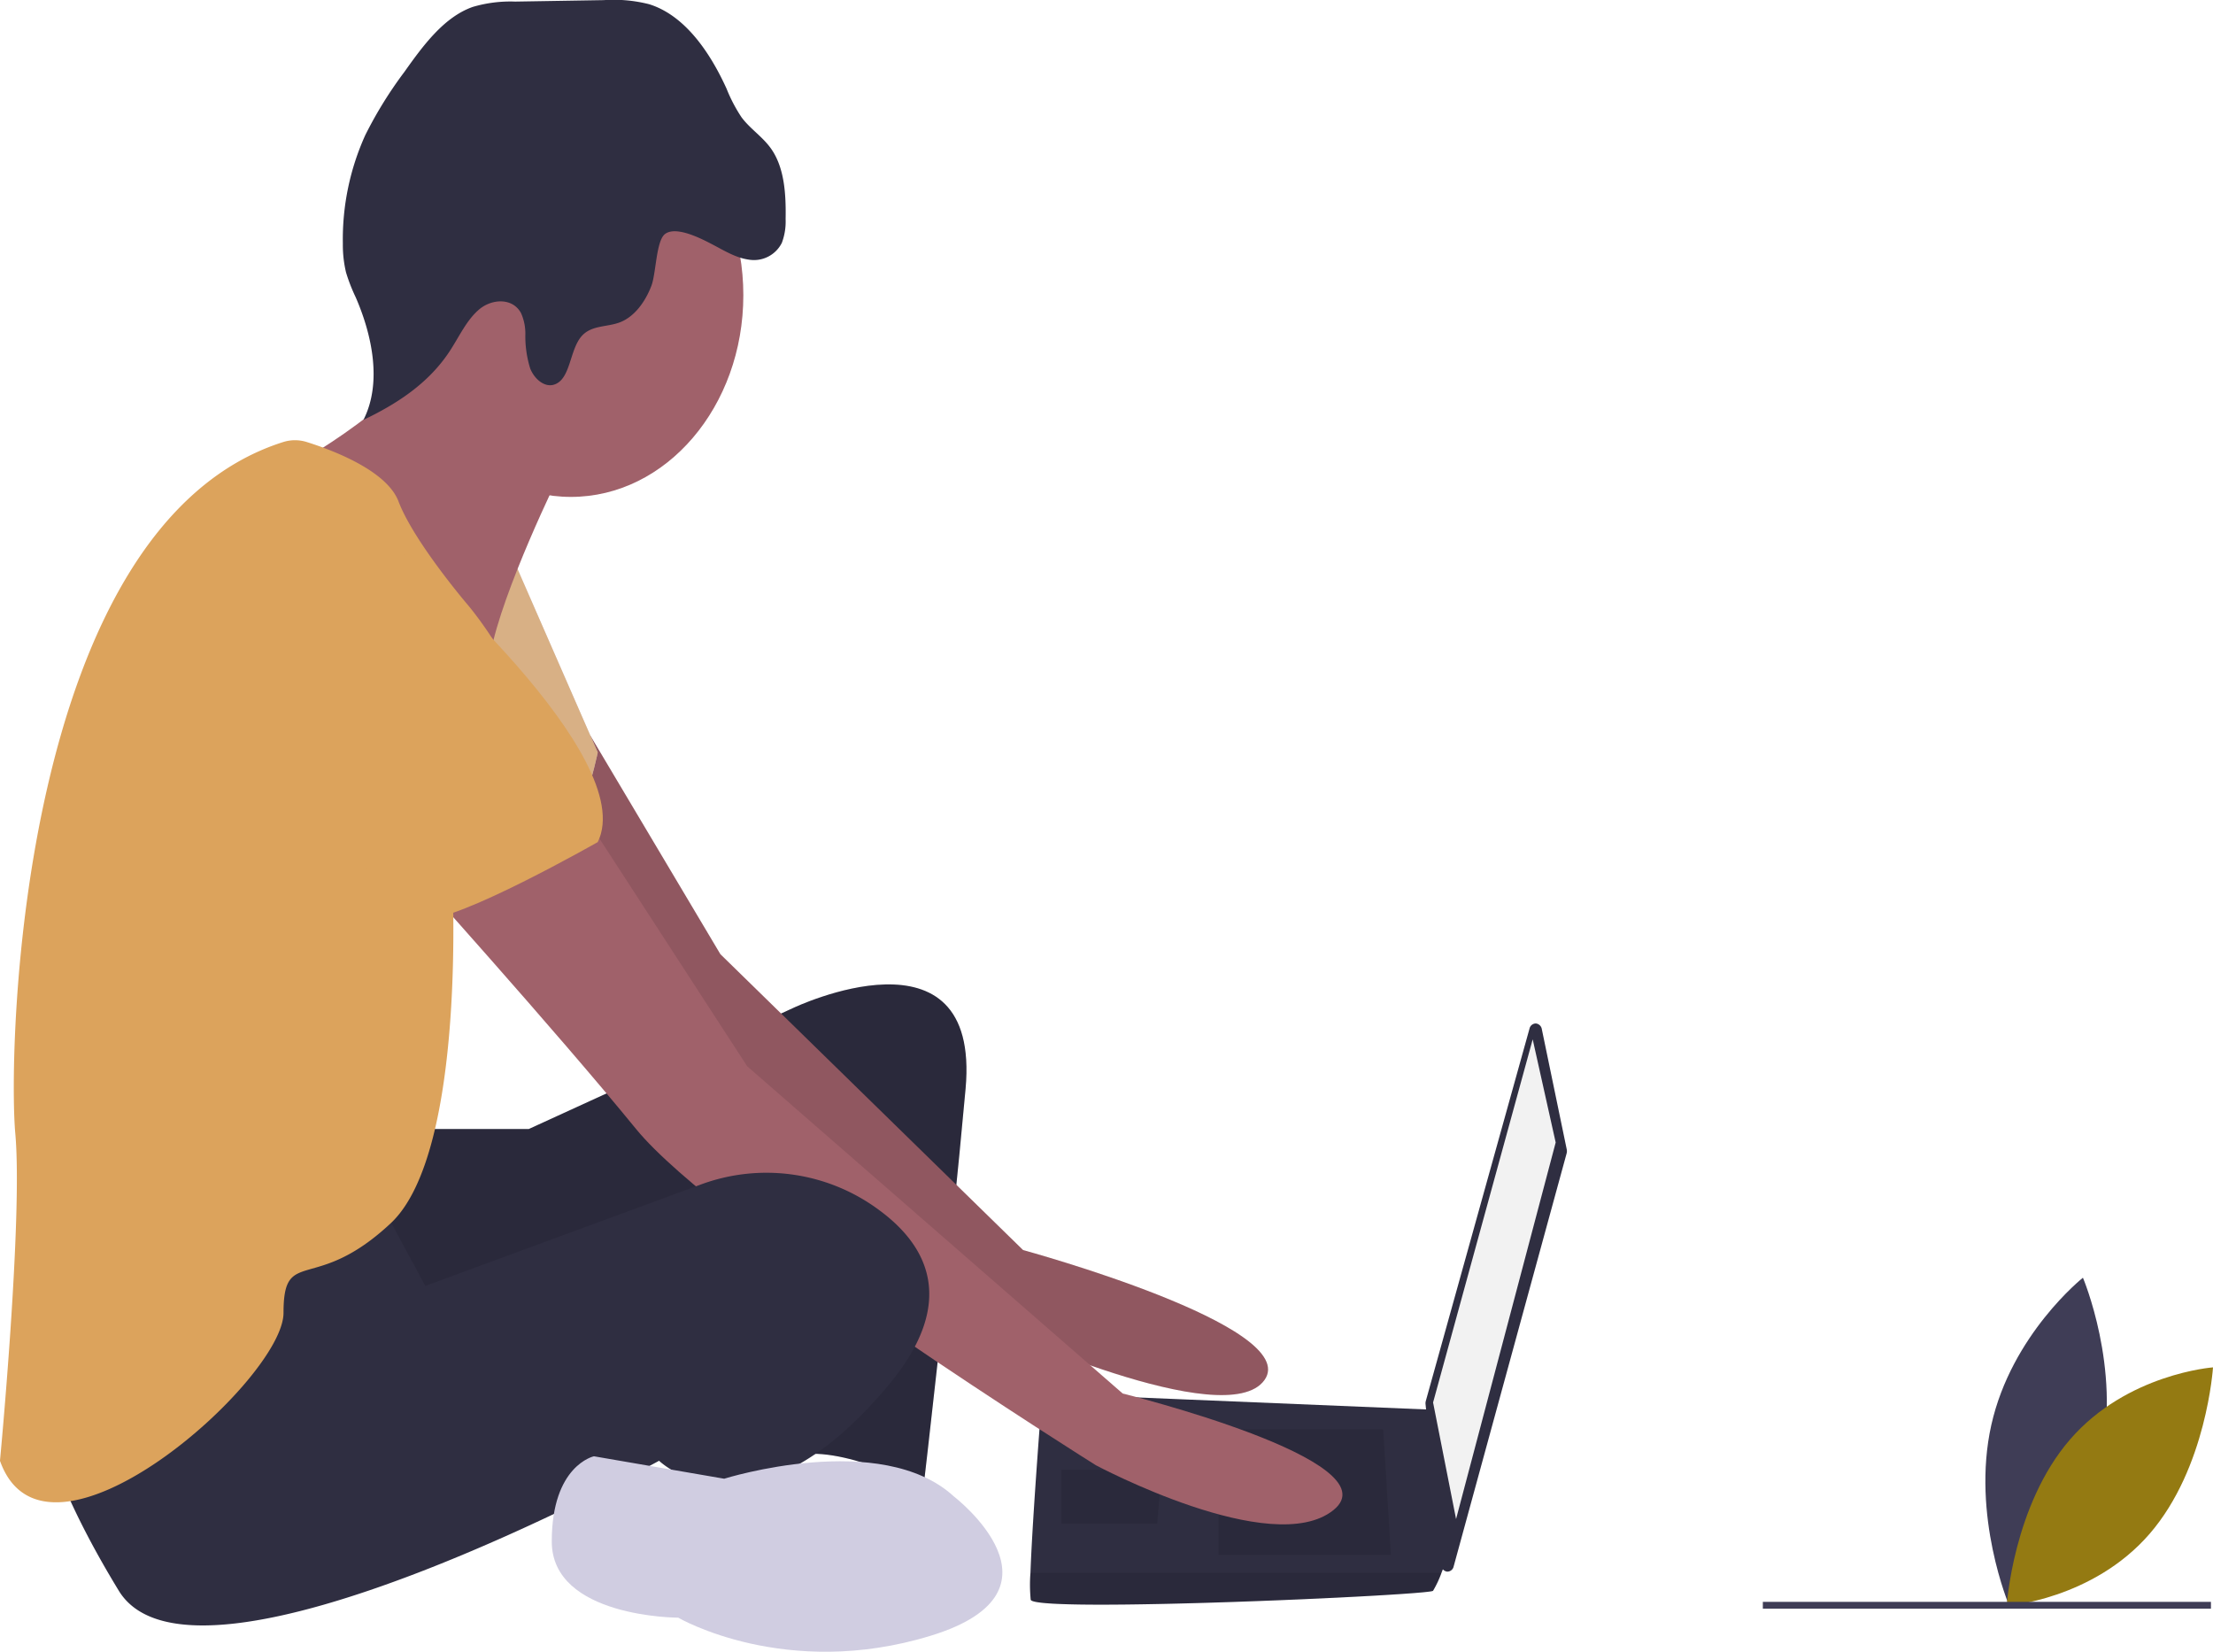 <svg xmlns="http://www.w3.org/2000/svg" width="335.448" height="250.341" viewBox="0 0 335.448 250.341">
  <g id="undraw_web_developer_p3e5" transform="translate(0 -139.659)">
    <path id="Path_1" data-name="Path 1" d="M903.955,749.13c-3.083,13.735-13.887,22.319-13.887,22.319s-5.8-13.686-2.722-27.421,13.887-22.319,13.887-22.319S907.038,735.395,903.955,749.13Z" transform="translate(-585.501 -388.399)" fill="#3f3d56"/>
    <path id="Path_2" data-name="Path 2" d="M903.37,758.951c-8.635,9.981-9.6,25.216-9.6,25.216s13.035-.946,21.67-10.926,9.6-25.217,9.6-25.217S912.005,748.97,903.37,758.951Z" transform="translate(-589.592 -401.125)" fill="#947a12"/>
    <path id="Path_3" data-name="Path 3" d="M188.328,653.667h16.263l40.076-18.345s28.46-13.589,26.136,12.23-6.389,60.472-6.389,60.472-12.778-6.794-19.748-4.756-2.323-41.447-2.323-41.447-56.919,31.935-62.147,27.858-6.389-32.614-6.389-32.614Z" transform="translate(-124.439 -342.893)" fill="#2f2e41"/>
    <path id="Path_4" data-name="Path 4" d="M188.328,653.667h16.263l40.076-18.345s28.46-13.589,26.136,12.23-6.389,60.472-6.389,60.472-12.778-6.794-19.748-4.756-2.323-41.447-2.323-41.447-56.919,31.935-62.147,27.858-6.389-32.614-6.389-32.614Z" transform="translate(-124.439 -342.893)" opacity="0.1"/>
    <path id="Path_5" data-name="Path 5" d="M246.288,558.82,265.97,591.9l45.884,44.844s42.4,11.551,36.591,19.7-41.237-8.154-41.237-8.154-52.854-44.844-54.6-48.242S231.7,564.722,231.7,564.722Z" transform="translate(-156.777 -307.625)" fill="#a0616a"/>
    <path id="Path_6" data-name="Path 6" d="M246.288,558.82,265.97,591.9l45.884,44.844s42.4,11.551,36.591,19.7-41.237-8.154-41.237-8.154-52.854-44.844-54.6-48.242S231.7,564.722,231.7,564.722Z" transform="translate(-156.777 -307.625)" opacity="0.1"/>
    <path id="Path_7" data-name="Path 7" d="M214.027,507.092l12.778,29.217s-2.9,14.268-7.551,15.628-24.394-17.666-24.394-17.666Z" transform="translate(-136.199 -282.61)" fill="#d0cde1"/>
    <path id="Path_8" data-name="Path 8" d="M214.027,507.092l12.778,29.217s-2.9,14.268-7.551,15.628-24.394-17.666-24.394-17.666Z" transform="translate(-136.199 -282.61)" fill="#dca35c" opacity="0.69"/>
    <path id="Path_9" data-name="Path 9" d="M569.106,644.086l3.775,18.214a1.324,1.324,0,0,1-.019.615L555.74,725.509a.984.984,0,0,1-1.022.786,1.063,1.063,0,0,1-.871-1l-2.369-24.384a1.325,1.325,0,0,1,.042-.481L567.237,644a.993.993,0,0,1,.962-.784A1.023,1.023,0,0,1,569.106,644.086Z" transform="translate(-335.394 -348.44)" fill="#2f2e41"/>
    <path id="Path_10" data-name="Path 10" d="M507.2,575.493l3.484,15.628-15.1,57.075L492.1,630.529Z" transform="translate(-274.873 -278.308)" fill="#f2f2f2"/>
    <path id="Path_11" data-name="Path 11" d="M415.791,783.08c.581,2.038,60.4-.68,60.985-1.359A15.663,15.663,0,0,0,478.054,779c.546-1.359,1.045-2.718,1.045-2.718l-2.323-22-59.243-2.46S416.053,770.47,415.751,779A23.844,23.844,0,0,0,415.791,783.08Z" transform="translate(-259.554 -400.962)" fill="#2f2e41"/>
    <path id="Path_12" data-name="Path 12" d="M443.388,689.965l1.161,19.024H418.413V689.965Z" transform="translate(-233.716 -333.667)" opacity="0.1"/>
    <path id="Path_13" data-name="Path 13" d="M379.568,701.773l.156-.037-.737,8.19h-14.52v-8.154Z" transform="translate(-203.583 -339.359)" opacity="0.1"/>
    <path id="Path_14" data-name="Path 14" d="M415.791,808.532c.581,2.039,60.4-.68,60.985-1.359a15.628,15.628,0,0,0,1.278-2.718h-62.3A23.818,23.818,0,0,0,415.791,808.532Z" transform="translate(-259.553 -426.415)" opacity="0.1"/>
    <ellipse id="Ellipse_1" data-name="Ellipse 1" cx="26.136" cy="30.576" rx="26.136" ry="30.576" transform="translate(60.404 153.818)" fill="#a0616a"/>
    <path id="Path_15" data-name="Path 15" d="M203.726,457.429s-8.712,17.666-10.455,27.178-26.136-19.025-26.136-19.025l-3.194-9.852s22.942-12.57,21.2-22.762S203.726,457.429,203.726,457.429Z" transform="translate(-118.927 -245.856)" fill="#a0616a"/>
    <path id="Path_16" data-name="Path 16" d="M229.318,584.722l23.813,36.691,56.919,49.6S351.288,681.205,342,688.68s-36.01-6.795-36.01-6.795-57.5-36.012-69.7-50.96-34.849-40.088-34.849-40.088Z" transform="translate(-139.873 -320.152)" fill="#a0616a"/>
    <path id="Path_17" data-name="Path 17" d="M126.818,691.281l6.97,12.909,41.6-15.309a28.638,28.638,0,0,1,27.23,3.843c7.26,5.351,11.907,13.844,1.452,26.414-20.909,25.14-34.849,11.551-34.849,11.551s-70.278,38.73-81.894,19.7-12.2-28.538-12.2-28.538S119.848,689.243,126.818,691.281Z" transform="translate(-69.318 -369.636)" fill="#2f2e41"/>
    <path id="Path_18" data-name="Path 18" d="M312.423,776.361s18.586,14.268-3.485,21.063-38.333-2.718-38.333-2.718-19.167,0-19.167-11.551,6.389-12.91,6.389-12.91l19.748,3.4S301.388,766.168,312.423,776.361Z" transform="translate(-167.801 -409.871)" fill="#d0cde1"/>
    <path id="Path_19" data-name="Path 19" d="M235.706,379.877c1.779.928,3.543,2.026,5.477,2.3a4.732,4.732,0,0,0,5.052-2.532,9.138,9.138,0,0,0,.574-3.594c.07-3.731-.161-7.765-2.182-10.652-1.286-1.838-3.164-3-4.5-4.789a23.606,23.606,0,0,1-2.272-4.344c-2.589-5.689-6.423-11.157-11.752-12.8a21.885,21.885,0,0,0-6.859-.614l-13.418.221a20.137,20.137,0,0,0-6.455.813c-4.319,1.528-7.464,5.776-10.344,9.84A62.181,62.181,0,0,0,183.1,363.3a38.284,38.284,0,0,0-3.405,16.466,17.882,17.882,0,0,0,.482,4.357,26.327,26.327,0,0,0,1.464,3.762c2.516,5.782,4.01,13,1.177,18.582,4.923-2.352,9.793-5.437,13.041-10.363,1.453-2.2,2.592-4.784,4.528-6.4s5.09-1.758,6.332.616a7.568,7.568,0,0,1,.64,3.11,16.464,16.464,0,0,0,.734,5.249c.646,1.617,2.184,2.922,3.652,2.438,2.529-.833,2.287-5.374,4.234-7.436,1.479-1.566,3.761-1.267,5.662-1.978,2.214-.828,3.875-3.072,4.822-5.556.72-1.888.709-6.828,2.071-7.851C230.241,377.013,234.123,379.051,235.706,379.877Z" transform="translate(-127.725 -203.174)" fill="#2f2e41"/>
    <path id="Path_20" data-name="Path 20" d="M104.906,472.307a5.931,5.931,0,0,1,3.588.011c3.728,1.171,12.086,4.271,13.878,8.988,2.323,6.115,10.455,15.628,10.455,15.628s11.035,12.91,8.712,21.743S130.5,537.7,130.5,537.7s2.323,42.127-9.293,53-16.263,3.4-16.263,13.589-36.01,42.126-42.98,22.422c0,0,3.485-36.691,2.323-49.6C63.146,564.386,64.823,485,104.906,472.307Z" transform="translate(-61.968 -265.656)" fill="#dca35c"/>
    <path id="Path_21" data-name="Path 21" d="M167.13,504.105s35.429,30.576,29.04,43.485c0,0-21.49,12.23-26.136,11.551s-22.652-24.46-27.3-26.5S135.766,493.913,167.13,504.105Z" transform="translate(-105.564 -280.302)" fill="#dca35c"/>
    <rect id="Rectangle_9" data-name="Rectangle 9" width="67.923" height="1.033" transform="translate(267.213 382.438)" fill="#3f3d56"/>
  </g>
</svg>
